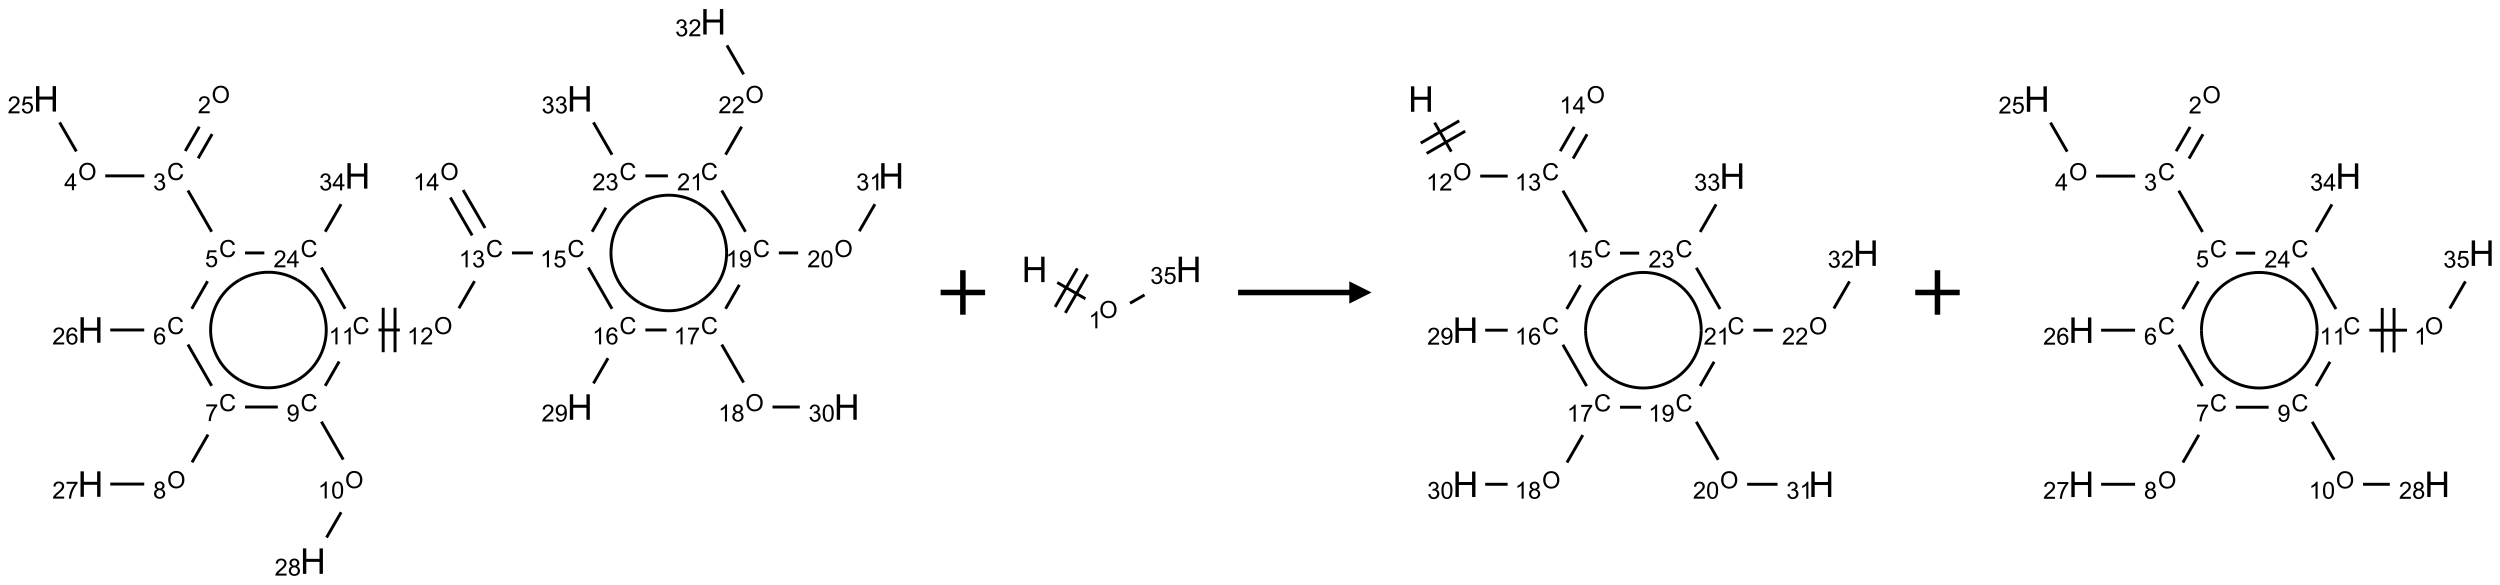 <?xml version="1.0" encoding="UTF-8"?>
<svg xmlns="http://www.w3.org/2000/svg" xmlns:xlink="http://www.w3.org/1999/xlink" width="1124" height="263" viewBox="0 0 1124 263">
<defs>
<g>
<g id="glyph-0-0">
<path d="M 1.332 0 L 1.332 -6.668 L 6.668 -6.668 L 6.668 0 Z M 1.5 -0.168 L 6.5 -0.168 L 6.5 -6.5 L 1.5 -6.5 Z M 1.5 -0.168 "/>
</g>
<g id="glyph-0-1">
<path d="M 0.516 -3.719 C 0.516 -4.984 0.855 -5.977 1.535 -6.695 C 2.215 -7.414 3.094 -7.77 4.172 -7.77 C 4.875 -7.77 5.512 -7.602 6.078 -7.266 C 6.645 -6.93 7.074 -6.461 7.371 -5.855 C 7.668 -5.254 7.816 -4.57 7.816 -3.809 C 7.816 -3.035 7.66 -2.34 7.348 -1.73 C 7.035 -1.117 6.594 -0.656 6.02 -0.34 C 5.449 -0.027 4.828 0.129 4.168 0.129 C 3.449 0.129 2.805 -0.043 2.238 -0.391 C 1.672 -0.738 1.246 -1.211 0.953 -1.812 C 0.66 -2.414 0.516 -3.047 0.516 -3.719 Z M 1.559 -3.703 C 1.559 -2.781 1.805 -2.059 2.301 -1.527 C 2.793 -1 3.414 -0.734 4.16 -0.734 C 4.922 -0.734 5.547 -1 6.039 -1.535 C 6.531 -2.07 6.777 -2.828 6.777 -3.812 C 6.777 -4.434 6.672 -4.977 6.461 -5.441 C 6.25 -5.902 5.945 -6.262 5.539 -6.52 C 5.133 -6.773 4.68 -6.902 4.176 -6.902 C 3.461 -6.902 2.848 -6.656 2.332 -6.164 C 1.816 -5.672 1.559 -4.852 1.559 -3.703 Z M 1.559 -3.703 "/>
</g>
<g id="glyph-0-2">
<path d="M 5.371 -0.902 L 5.371 0 L 0.324 0 C 0.316 -0.227 0.352 -0.441 0.434 -0.652 C 0.562 -0.996 0.766 -1.332 1.051 -1.668 C 1.332 -2 1.742 -2.387 2.277 -2.824 C 3.105 -3.504 3.668 -4.043 3.957 -4.441 C 4.25 -4.84 4.395 -5.215 4.395 -5.566 C 4.395 -5.938 4.262 -6.254 3.996 -6.508 C 3.73 -6.762 3.387 -6.891 2.957 -6.891 C 2.508 -6.891 2.145 -6.754 1.875 -6.484 C 1.605 -6.215 1.469 -5.84 1.465 -5.359 L 0.5 -5.457 C 0.566 -6.176 0.812 -6.727 1.246 -7.102 C 1.676 -7.477 2.254 -7.668 2.98 -7.668 C 3.711 -7.668 4.293 -7.465 4.719 -7.059 C 5.145 -6.652 5.359 -6.148 5.359 -5.547 C 5.359 -5.242 5.297 -4.941 5.172 -4.645 C 5.047 -4.352 4.84 -4.039 4.551 -3.715 C 4.262 -3.387 3.777 -2.938 3.105 -2.371 C 2.543 -1.898 2.18 -1.578 2.02 -1.41 C 1.859 -1.242 1.73 -1.07 1.625 -0.902 Z M 5.371 -0.902 "/>
</g>
<g id="glyph-0-3">
<path d="M 6.27 -2.676 L 7.281 -2.422 C 7.07 -1.594 6.688 -0.961 6.137 -0.523 C 5.586 -0.086 4.914 0.129 4.121 0.129 C 3.297 0.129 2.629 -0.039 2.113 -0.371 C 1.598 -0.707 1.203 -1.191 0.934 -1.828 C 0.664 -2.465 0.531 -3.145 0.531 -3.875 C 0.531 -4.672 0.684 -5.363 0.988 -5.957 C 1.293 -6.547 1.723 -6.996 2.285 -7.305 C 2.844 -7.613 3.461 -7.766 4.137 -7.766 C 4.898 -7.766 5.543 -7.57 6.062 -7.184 C 6.582 -6.793 6.945 -6.246 7.152 -5.543 L 6.156 -5.309 C 5.98 -5.863 5.723 -6.266 5.387 -6.52 C 5.051 -6.773 4.625 -6.902 4.113 -6.902 C 3.527 -6.902 3.039 -6.762 2.645 -6.48 C 2.25 -6.199 1.973 -5.82 1.812 -5.348 C 1.652 -4.871 1.574 -4.383 1.574 -3.879 C 1.574 -3.23 1.668 -2.664 1.855 -2.18 C 2.047 -1.695 2.34 -1.332 2.738 -1.094 C 3.137 -0.855 3.57 -0.734 4.035 -0.734 C 4.602 -0.734 5.082 -0.898 5.473 -1.223 C 5.867 -1.551 6.133 -2.035 6.27 -2.676 Z M 6.27 -2.676 "/>
</g>
<g id="glyph-0-4">
<path d="M 0.449 -2.016 L 1.387 -2.141 C 1.492 -1.609 1.676 -1.227 1.934 -0.992 C 2.191 -0.758 2.508 -0.641 2.879 -0.641 C 3.32 -0.641 3.695 -0.793 3.996 -1.098 C 4.301 -1.402 4.453 -1.781 4.453 -2.234 C 4.453 -2.664 4.312 -3.02 4.031 -3.301 C 3.75 -3.578 3.391 -3.719 2.957 -3.719 C 2.781 -3.719 2.562 -3.684 2.297 -3.613 L 2.402 -4.438 C 2.465 -4.43 2.516 -4.426 2.551 -4.426 C 2.949 -4.426 3.312 -4.531 3.629 -4.738 C 3.949 -4.949 4.109 -5.27 4.109 -5.703 C 4.109 -6.047 3.992 -6.332 3.762 -6.559 C 3.527 -6.785 3.227 -6.895 2.859 -6.895 C 2.496 -6.895 2.191 -6.781 1.949 -6.551 C 1.707 -6.324 1.547 -5.98 1.48 -5.52 L 0.543 -5.688 C 0.656 -6.316 0.918 -6.805 1.324 -7.148 C 1.73 -7.492 2.234 -7.668 2.84 -7.668 C 3.254 -7.668 3.641 -7.578 3.988 -7.398 C 4.34 -7.219 4.609 -6.977 4.793 -6.668 C 4.98 -6.359 5.074 -6.031 5.074 -5.684 C 5.074 -5.352 4.984 -5.051 4.809 -4.781 C 4.629 -4.512 4.367 -4.297 4.02 -4.137 C 4.473 -4.031 4.824 -3.816 5.074 -3.488 C 5.324 -3.16 5.449 -2.75 5.449 -2.254 C 5.449 -1.59 5.203 -1.023 4.719 -0.559 C 4.234 -0.098 3.617 0.137 2.875 0.137 C 2.203 0.137 1.648 -0.062 1.207 -0.465 C 0.762 -0.863 0.512 -1.379 0.449 -2.016 Z M 0.449 -2.016 "/>
</g>
<g id="glyph-0-5">
<path d="M 3.449 0 L 3.449 -1.828 L 0.137 -1.828 L 0.137 -2.688 L 3.621 -7.637 L 4.387 -7.637 L 4.387 -2.688 L 5.418 -2.688 L 5.418 -1.828 L 4.387 -1.828 L 4.387 0 Z M 3.449 -2.688 L 3.449 -6.129 L 1.059 -2.688 Z M 3.449 -2.688 "/>
</g>
<g id="glyph-0-6">
<path d="M 0.441 -2 L 1.426 -2.082 C 1.5 -1.605 1.668 -1.242 1.934 -1.004 C 2.199 -0.762 2.52 -0.641 2.895 -0.641 C 3.348 -0.641 3.73 -0.812 4.043 -1.152 C 4.355 -1.492 4.512 -1.941 4.512 -2.504 C 4.512 -3.039 4.359 -3.461 4.059 -3.77 C 3.758 -4.078 3.367 -4.234 2.879 -4.234 C 2.578 -4.234 2.305 -4.164 2.062 -4.027 C 1.82 -3.891 1.629 -3.715 1.488 -3.496 L 0.609 -3.609 L 1.348 -7.531 L 5.145 -7.531 L 5.145 -6.637 L 2.098 -6.637 L 1.688 -4.582 C 2.145 -4.902 2.625 -5.062 3.129 -5.062 C 3.797 -5.062 4.359 -4.832 4.816 -4.371 C 5.277 -3.91 5.504 -3.312 5.504 -2.59 C 5.504 -1.898 5.305 -1.301 4.902 -0.797 C 4.41 -0.18 3.742 0.129 2.895 0.129 C 2.199 0.129 1.633 -0.062 1.195 -0.453 C 0.758 -0.844 0.504 -1.359 0.441 -2 Z M 0.441 -2 "/>
</g>
<g id="glyph-0-7">
<path d="M 5.309 -5.766 L 4.375 -5.691 C 4.293 -6.059 4.172 -6.328 4.02 -6.496 C 3.766 -6.762 3.453 -6.895 3.082 -6.895 C 2.785 -6.895 2.523 -6.812 2.297 -6.645 C 2 -6.43 1.77 -6.117 1.598 -5.703 C 1.43 -5.289 1.34 -4.703 1.332 -3.938 C 1.559 -4.281 1.836 -4.535 2.16 -4.703 C 2.488 -4.871 2.828 -4.953 3.188 -4.953 C 3.812 -4.953 4.344 -4.723 4.785 -4.262 C 5.223 -3.801 5.441 -3.207 5.441 -2.48 C 5.441 -2 5.34 -1.555 5.133 -1.145 C 4.926 -0.73 4.641 -0.418 4.281 -0.199 C 3.922 0.02 3.512 0.129 3.051 0.129 C 2.27 0.129 1.633 -0.156 1.141 -0.73 C 0.648 -1.305 0.402 -2.254 0.402 -3.574 C 0.402 -5.051 0.672 -6.121 1.219 -6.793 C 1.695 -7.375 2.336 -7.668 3.141 -7.668 C 3.742 -7.668 4.234 -7.5 4.617 -7.16 C 5 -6.824 5.23 -6.359 5.309 -5.766 Z M 1.48 -2.473 C 1.48 -2.152 1.547 -1.844 1.684 -1.547 C 1.82 -1.25 2.016 -1.027 2.262 -0.871 C 2.508 -0.719 2.766 -0.641 3.035 -0.641 C 3.434 -0.641 3.773 -0.801 4.059 -1.121 C 4.344 -1.441 4.484 -1.875 4.484 -2.422 C 4.484 -2.949 4.344 -3.367 4.062 -3.668 C 3.781 -3.973 3.426 -4.125 3 -4.125 C 2.578 -4.125 2.219 -3.973 1.922 -3.668 C 1.625 -3.363 1.48 -2.969 1.48 -2.473 Z M 1.48 -2.473 "/>
</g>
<g id="glyph-0-8">
<path d="M 0.504 -6.637 L 0.504 -7.535 L 5.449 -7.535 L 5.449 -6.809 C 4.961 -6.289 4.48 -5.602 4.004 -4.746 C 3.527 -3.887 3.156 -3.004 2.895 -2.098 C 2.707 -1.461 2.59 -0.762 2.535 0 L 1.574 0 C 1.582 -0.602 1.703 -1.328 1.926 -2.176 C 2.152 -3.027 2.477 -3.848 2.898 -4.637 C 3.32 -5.426 3.77 -6.094 4.246 -6.637 Z M 0.504 -6.637 "/>
</g>
<g id="glyph-0-9">
<path d="M 1.887 -4.141 C 1.496 -4.281 1.207 -4.484 1.02 -4.75 C 0.832 -5.016 0.738 -5.328 0.738 -5.699 C 0.738 -6.254 0.938 -6.719 1.34 -7.098 C 1.738 -7.477 2.27 -7.668 2.934 -7.668 C 3.598 -7.668 4.137 -7.473 4.543 -7.086 C 4.949 -6.699 5.152 -6.227 5.152 -5.672 C 5.152 -5.316 5.059 -5.008 4.871 -4.746 C 4.688 -4.484 4.406 -4.281 4.027 -4.141 C 4.496 -3.988 4.852 -3.742 5.098 -3.402 C 5.34 -3.062 5.465 -2.656 5.465 -2.184 C 5.465 -1.531 5.234 -0.98 4.77 -0.535 C 4.309 -0.09 3.703 0.129 2.949 0.129 C 2.195 0.129 1.586 -0.094 1.125 -0.539 C 0.664 -0.984 0.434 -1.543 0.434 -2.207 C 0.434 -2.703 0.559 -3.121 0.809 -3.457 C 1.062 -3.793 1.422 -4.02 1.887 -4.141 Z M 1.699 -5.73 C 1.699 -5.367 1.812 -5.074 2.047 -4.844 C 2.281 -4.613 2.582 -4.5 2.953 -4.5 C 3.312 -4.5 3.609 -4.613 3.84 -4.84 C 4.07 -5.066 4.188 -5.348 4.188 -5.676 C 4.188 -6.02 4.07 -6.309 3.832 -6.543 C 3.594 -6.777 3.297 -6.895 2.941 -6.895 C 2.586 -6.895 2.289 -6.781 2.051 -6.551 C 1.816 -6.324 1.699 -6.047 1.699 -5.73 Z M 1.395 -2.203 C 1.395 -1.938 1.461 -1.676 1.586 -1.426 C 1.711 -1.176 1.902 -0.984 2.152 -0.848 C 2.402 -0.711 2.672 -0.641 2.957 -0.641 C 3.406 -0.641 3.777 -0.785 4.066 -1.074 C 4.359 -1.363 4.504 -1.727 4.504 -2.172 C 4.504 -2.625 4.355 -2.996 4.055 -3.293 C 3.754 -3.586 3.379 -3.734 2.926 -3.734 C 2.484 -3.734 2.121 -3.59 1.832 -3.297 C 1.543 -3.004 1.395 -2.641 1.395 -2.203 Z M 1.395 -2.203 "/>
</g>
<g id="glyph-0-10">
<path d="M 0.582 -1.766 L 1.484 -1.848 C 1.562 -1.426 1.707 -1.117 1.922 -0.926 C 2.137 -0.734 2.414 -0.641 2.75 -0.641 C 3.039 -0.641 3.289 -0.707 3.508 -0.84 C 3.727 -0.973 3.902 -1.148 4.043 -1.367 C 4.18 -1.586 4.297 -1.887 4.391 -2.262 C 4.484 -2.637 4.531 -3.016 4.531 -3.406 C 4.531 -3.449 4.531 -3.512 4.527 -3.594 C 4.34 -3.297 4.082 -3.055 3.758 -2.867 C 3.434 -2.68 3.082 -2.59 2.703 -2.59 C 2.07 -2.59 1.535 -2.816 1.098 -3.277 C 0.66 -3.734 0.441 -4.34 0.441 -5.09 C 0.441 -5.863 0.672 -6.484 1.129 -6.957 C 1.586 -7.43 2.156 -7.668 2.844 -7.668 C 3.34 -7.668 3.793 -7.531 4.207 -7.266 C 4.617 -7 4.93 -6.617 5.145 -6.121 C 5.355 -5.629 5.465 -4.91 5.465 -3.973 C 5.465 -2.996 5.359 -2.223 5.145 -1.645 C 4.934 -1.066 4.617 -0.625 4.199 -0.324 C 3.781 -0.02 3.293 0.129 2.73 0.129 C 2.133 0.129 1.645 -0.035 1.266 -0.367 C 0.887 -0.699 0.66 -1.164 0.582 -1.766 Z M 4.422 -5.137 C 4.422 -5.676 4.277 -6.102 3.992 -6.418 C 3.707 -6.734 3.359 -6.891 2.957 -6.891 C 2.543 -6.891 2.18 -6.719 1.871 -6.379 C 1.562 -6.039 1.406 -5.598 1.406 -5.059 C 1.406 -4.57 1.555 -4.176 1.848 -3.871 C 2.141 -3.566 2.5 -3.418 2.934 -3.418 C 3.367 -3.418 3.723 -3.57 4.004 -3.871 C 4.281 -4.176 4.422 -4.598 4.422 -5.137 Z M 4.422 -5.137 "/>
</g>
<g id="glyph-0-11">
<path d="M 3.973 0 L 3.035 0 L 3.035 -5.973 C 2.809 -5.758 2.516 -5.543 2.148 -5.328 C 1.781 -5.113 1.453 -4.953 1.16 -4.844 L 1.16 -5.75 C 1.684 -5.996 2.145 -6.297 2.535 -6.645 C 2.93 -6.996 3.207 -7.336 3.371 -7.668 L 3.973 -7.668 Z M 3.973 0 "/>
</g>
<g id="glyph-0-12">
<path d="M 0.441 -3.766 C 0.441 -4.668 0.535 -5.395 0.723 -5.945 C 0.906 -6.496 1.184 -6.922 1.551 -7.219 C 1.918 -7.516 2.375 -7.668 2.934 -7.668 C 3.344 -7.668 3.703 -7.586 4.012 -7.418 C 4.32 -7.254 4.574 -7.016 4.777 -6.707 C 4.977 -6.395 5.137 -6.016 5.25 -5.57 C 5.363 -5.125 5.422 -4.523 5.422 -3.766 C 5.422 -2.871 5.328 -2.148 5.145 -1.598 C 4.961 -1.047 4.688 -0.621 4.32 -0.32 C 3.953 -0.02 3.492 0.129 2.934 0.129 C 2.195 0.129 1.617 -0.133 1.199 -0.66 C 0.695 -1.297 0.441 -2.332 0.441 -3.766 Z M 1.406 -3.766 C 1.406 -2.512 1.555 -1.68 1.848 -1.262 C 2.141 -0.848 2.5 -0.641 2.934 -0.641 C 3.363 -0.641 3.727 -0.848 4.02 -1.266 C 4.312 -1.684 4.457 -2.516 4.457 -3.766 C 4.457 -5.023 4.312 -5.859 4.02 -6.27 C 3.727 -6.684 3.359 -6.891 2.922 -6.891 C 2.492 -6.891 2.148 -6.707 1.891 -6.344 C 1.566 -5.879 1.406 -5.02 1.406 -3.766 Z M 1.406 -3.766 "/>
</g>
<g id="glyph-1-0">
<path d="M 2 0 L 2 -10 L 10 -10 L 10 0 Z M 2.25 -0.25 L 9.75 -0.25 L 9.75 -9.75 L 2.25 -9.75 Z M 2.25 -0.25 "/>
</g>
<g id="glyph-1-1">
<path d="M 1.281 0 L 1.281 -11.453 L 2.797 -11.453 L 2.797 -6.75 L 8.75 -6.75 L 8.75 -11.453 L 10.266 -11.453 L 10.266 0 L 8.75 0 L 8.75 -5.398 L 2.797 -5.398 L 2.797 0 Z M 1.281 0 "/>
</g>
</g>
</defs>
<path fill="none" stroke-width="0.033" stroke-linecap="butt" stroke-linejoin="miter" stroke="rgb(0%, 0%, 0%)" stroke-opacity="1" stroke-miterlimit="10" d="M 1.723 1.179 L 1.565 1.452 " transform="matrix(40, 0, 0, 40, 20.688, 9.795)"/>
<path fill="none" stroke-width="0.033" stroke-linecap="butt" stroke-linejoin="miter" stroke="rgb(0%, 0%, 0%)" stroke-opacity="1" stroke-miterlimit="10" d="M 1.867 1.262 L 1.71 1.535 " transform="matrix(40, 0, 0, 40, 20.688, 9.795)"/>
<path fill="none" stroke-width="0.033" stroke-linecap="butt" stroke-linejoin="miter" stroke="rgb(0%, 0%, 0%)" stroke-opacity="1" stroke-miterlimit="10" d="M 1.105 1.732 L 0.666 1.732 " transform="matrix(40, 0, 0, 40, 20.688, 9.795)"/>
<path fill="none" stroke-width="0.033" stroke-linecap="butt" stroke-linejoin="miter" stroke="rgb(0%, 0%, 0%)" stroke-opacity="1" stroke-miterlimit="10" d="M 0.341 1.457 L 0.153 1.131 " transform="matrix(40, 0, 0, 40, 20.688, 9.795)"/>
<path fill="none" stroke-width="0.033" stroke-linecap="butt" stroke-linejoin="miter" stroke="rgb(0%, 0%, 0%)" stroke-opacity="1" stroke-miterlimit="10" d="M 1.595 1.896 L 1.862 2.36 " transform="matrix(40, 0, 0, 40, 20.688, 9.795)"/>
<path fill="none" stroke-width="0.033" stroke-linecap="butt" stroke-linejoin="miter" stroke="rgb(0%, 0%, 0%)" stroke-opacity="1" stroke-miterlimit="10" d="M 1.816 2.916 L 1.638 3.226 " transform="matrix(40, 0, 0, 40, 20.688, 9.795)"/>
<path fill="none" stroke-width="0.033" stroke-linecap="butt" stroke-linejoin="miter" stroke="rgb(0%, 0%, 0%)" stroke-opacity="1" stroke-miterlimit="10" d="M 1.104 3.464 L 0.722 3.464 " transform="matrix(40, 0, 0, 40, 20.688, 9.795)"/>
<path fill="none" stroke-width="0.033" stroke-linecap="butt" stroke-linejoin="miter" stroke="rgb(0%, 0%, 0%)" stroke-opacity="1" stroke-miterlimit="10" d="M 1.595 3.628 L 1.862 4.092 " transform="matrix(40, 0, 0, 40, 20.688, 9.795)"/>
<path fill="none" stroke-width="0.033" stroke-linecap="butt" stroke-linejoin="miter" stroke="rgb(0%, 0%, 0%)" stroke-opacity="1" stroke-miterlimit="10" d="M 1.821 4.64 L 1.641 4.952 " transform="matrix(40, 0, 0, 40, 20.688, 9.795)"/>
<path fill="none" stroke-width="0.033" stroke-linecap="butt" stroke-linejoin="miter" stroke="rgb(0%, 0%, 0%)" stroke-opacity="1" stroke-miterlimit="10" d="M 1.104 5.196 L 0.722 5.196 " transform="matrix(40, 0, 0, 40, 20.688, 9.795)"/>
<path fill="none" stroke-width="0.033" stroke-linecap="butt" stroke-linejoin="miter" stroke="rgb(0%, 0%, 0%)" stroke-opacity="1" stroke-miterlimit="10" d="M 2.237 4.33 L 2.605 4.33 " transform="matrix(40, 0, 0, 40, 20.688, 9.795)"/>
<path fill="none" stroke-width="0.033" stroke-linecap="butt" stroke-linejoin="miter" stroke="rgb(0%, 0%, 0%)" stroke-opacity="1" stroke-miterlimit="10" d="M 3.095 4.494 L 3.341 4.921 " transform="matrix(40, 0, 0, 40, 20.688, 9.795)"/>
<path fill="none" stroke-width="0.033" stroke-linecap="butt" stroke-linejoin="miter" stroke="rgb(0%, 0%, 0%)" stroke-opacity="1" stroke-miterlimit="10" d="M 3.317 5.513 L 3.153 5.797 " transform="matrix(40, 0, 0, 40, 20.688, 9.795)"/>
<path fill="none" stroke-width="0.033" stroke-linecap="butt" stroke-linejoin="miter" stroke="rgb(0%, 0%, 0%)" stroke-opacity="1" stroke-miterlimit="10" d="M 3.138 4.092 L 3.295 3.819 " transform="matrix(40, 0, 0, 40, 20.688, 9.795)"/>
<path fill="none" stroke-width="0.033" stroke-linecap="butt" stroke-linejoin="miter" stroke="rgb(0%, 0%, 0%)" stroke-opacity="1" stroke-miterlimit="10" d="M 3.737 3.464 L 3.977 3.464 " transform="matrix(40, 0, 0, 40, 20.688, 9.795)"/>
<path fill="none" stroke-width="0.033" stroke-linecap="butt" stroke-linejoin="miter" stroke="rgb(0%, 0%, 0%)" stroke-opacity="1" stroke-miterlimit="10" d="M 3.923 3.714 L 3.923 3.214 " transform="matrix(40, 0, 0, 40, 20.688, 9.795)"/>
<path fill="none" stroke-width="0.033" stroke-linecap="butt" stroke-linejoin="miter" stroke="rgb(0%, 0%, 0%)" stroke-opacity="1" stroke-miterlimit="10" d="M 3.79 3.714 L 3.79 3.214 " transform="matrix(40, 0, 0, 40, 20.688, 9.795)"/>
<path fill="none" stroke-width="0.033" stroke-linecap="butt" stroke-linejoin="miter" stroke="rgb(0%, 0%, 0%)" stroke-opacity="1" stroke-miterlimit="10" d="M 4.641 3.22 L 4.817 2.915 " transform="matrix(40, 0, 0, 40, 20.688, 9.795)"/>
<path fill="none" stroke-width="0.033" stroke-linecap="butt" stroke-linejoin="miter" stroke="rgb(0%, 0%, 0%)" stroke-opacity="1" stroke-miterlimit="10" d="M 4.935 2.318 L 4.688 1.891 " transform="matrix(40, 0, 0, 40, 20.688, 9.795)"/>
<path fill="none" stroke-width="0.033" stroke-linecap="butt" stroke-linejoin="miter" stroke="rgb(0%, 0%, 0%)" stroke-opacity="1" stroke-miterlimit="10" d="M 4.79 2.401 L 4.544 1.975 " transform="matrix(40, 0, 0, 40, 20.688, 9.795)"/>
<path fill="none" stroke-width="0.033" stroke-linecap="butt" stroke-linejoin="miter" stroke="rgb(0%, 0%, 0%)" stroke-opacity="1" stroke-miterlimit="10" d="M 5.237 2.598 L 5.473 2.598 " transform="matrix(40, 0, 0, 40, 20.688, 9.795)"/>
<path fill="none" stroke-width="0.033" stroke-linecap="butt" stroke-linejoin="miter" stroke="rgb(0%, 0%, 0%)" stroke-opacity="1" stroke-miterlimit="10" d="M 6.095 2.762 L 6.362 3.226 " transform="matrix(40, 0, 0, 40, 20.688, 9.795)"/>
<path fill="none" stroke-width="0.033" stroke-linecap="butt" stroke-linejoin="miter" stroke="rgb(0%, 0%, 0%)" stroke-opacity="1" stroke-miterlimit="10" d="M 6.317 3.781 L 6.153 4.065 " transform="matrix(40, 0, 0, 40, 20.688, 9.795)"/>
<path fill="none" stroke-width="0.033" stroke-linecap="butt" stroke-linejoin="miter" stroke="rgb(0%, 0%, 0%)" stroke-opacity="1" stroke-miterlimit="10" d="M 6.737 3.464 L 6.975 3.464 " transform="matrix(40, 0, 0, 40, 20.688, 9.795)"/>
<path fill="none" stroke-width="0.033" stroke-linecap="butt" stroke-linejoin="miter" stroke="rgb(0%, 0%, 0%)" stroke-opacity="1" stroke-miterlimit="10" d="M 7.595 3.628 L 7.841 4.055 " transform="matrix(40, 0, 0, 40, 20.688, 9.795)"/>
<path fill="none" stroke-width="0.033" stroke-linecap="butt" stroke-linejoin="miter" stroke="rgb(0%, 0%, 0%)" stroke-opacity="1" stroke-miterlimit="10" d="M 8.166 4.33 L 8.472 4.33 " transform="matrix(40, 0, 0, 40, 20.688, 9.795)"/>
<path fill="none" stroke-width="0.033" stroke-linecap="butt" stroke-linejoin="miter" stroke="rgb(0%, 0%, 0%)" stroke-opacity="1" stroke-miterlimit="10" d="M 7.638 3.226 L 7.793 2.956 " transform="matrix(40, 0, 0, 40, 20.688, 9.795)"/>
<path fill="none" stroke-width="0.033" stroke-linecap="butt" stroke-linejoin="miter" stroke="rgb(0%, 0%, 0%)" stroke-opacity="1" stroke-miterlimit="10" d="M 8.237 2.598 L 8.454 2.598 " transform="matrix(40, 0, 0, 40, 20.688, 9.795)"/>
<path fill="none" stroke-width="0.033" stroke-linecap="butt" stroke-linejoin="miter" stroke="rgb(0%, 0%, 0%)" stroke-opacity="1" stroke-miterlimit="10" d="M 9.141 2.354 L 9.317 2.05 " transform="matrix(40, 0, 0, 40, 20.688, 9.795)"/>
<path fill="none" stroke-width="0.033" stroke-linecap="butt" stroke-linejoin="miter" stroke="rgb(0%, 0%, 0%)" stroke-opacity="1" stroke-miterlimit="10" d="M 7.862 2.36 L 7.595 1.896 " transform="matrix(40, 0, 0, 40, 20.688, 9.795)"/>
<path fill="none" stroke-width="0.033" stroke-linecap="butt" stroke-linejoin="miter" stroke="rgb(0%, 0%, 0%)" stroke-opacity="1" stroke-miterlimit="10" d="M 7.638 1.494 L 7.819 1.179 " transform="matrix(40, 0, 0, 40, 20.688, 9.795)"/>
<path fill="none" stroke-width="0.033" stroke-linecap="butt" stroke-linejoin="miter" stroke="rgb(0%, 0%, 0%)" stroke-opacity="1" stroke-miterlimit="10" d="M 7.841 0.591 L 7.653 0.265 " transform="matrix(40, 0, 0, 40, 20.688, 9.795)"/>
<path fill="none" stroke-width="0.033" stroke-linecap="butt" stroke-linejoin="miter" stroke="rgb(0%, 0%, 0%)" stroke-opacity="1" stroke-miterlimit="10" d="M 6.99 1.732 L 6.737 1.732 " transform="matrix(40, 0, 0, 40, 20.688, 9.795)"/>
<path fill="none" stroke-width="0.033" stroke-linecap="butt" stroke-linejoin="miter" stroke="rgb(0%, 0%, 0%)" stroke-opacity="1" stroke-miterlimit="10" d="M 6.293 2.09 L 6.138 2.36 " transform="matrix(40, 0, 0, 40, 20.688, 9.795)"/>
<path fill="none" stroke-width="0.033" stroke-linecap="butt" stroke-linejoin="miter" stroke="rgb(0%, 0%, 0%)" stroke-opacity="1" stroke-miterlimit="10" d="M 6.362 1.494 L 6.153 1.131 " transform="matrix(40, 0, 0, 40, 20.688, 9.795)"/>
<path fill="none" stroke-width="0.033" stroke-linecap="butt" stroke-linejoin="miter" stroke="rgb(0%, 0%, 0%)" stroke-opacity="1" stroke-miterlimit="10" d="M 3.362 3.226 L 3.095 2.762 " transform="matrix(40, 0, 0, 40, 20.688, 9.795)"/>
<path fill="none" stroke-width="0.033" stroke-linecap="butt" stroke-linejoin="miter" stroke="rgb(0%, 0%, 0%)" stroke-opacity="1" stroke-miterlimit="10" d="M 2.454 2.598 L 2.237 2.598 " transform="matrix(40, 0, 0, 40, 20.688, 9.795)"/>
<path fill="none" stroke-width="0.033" stroke-linecap="butt" stroke-linejoin="miter" stroke="rgb(0%, 0%, 0%)" stroke-opacity="1" stroke-miterlimit="10" d="M 3.138 2.36 L 3.317 2.05 " transform="matrix(40, 0, 0, 40, 20.688, 9.795)"/>
<path fill="none" stroke-width="0.033" stroke-linecap="butt" stroke-linejoin="miter" stroke="rgb(0%, 0%, 0%)" stroke-opacity="1" stroke-miterlimit="10" d="M 1.85 3.464 C 1.85 3.232 1.974 3.018 2.175 2.902 " transform="matrix(40, 0, 0, 40, 20.688, 9.795)"/>
<path fill="none" stroke-width="0.033" stroke-linecap="butt" stroke-linejoin="miter" stroke="rgb(0%, 0%, 0%)" stroke-opacity="1" stroke-miterlimit="10" d="M 2.175 4.027 C 1.974 3.911 1.85 3.696 1.85 3.464 " transform="matrix(40, 0, 0, 40, 20.688, 9.795)"/>
<path fill="none" stroke-width="0.033" stroke-linecap="butt" stroke-linejoin="miter" stroke="rgb(0%, 0%, 0%)" stroke-opacity="1" stroke-miterlimit="10" d="M 2.825 4.027 C 2.624 4.143 2.376 4.143 2.175 4.027 " transform="matrix(40, 0, 0, 40, 20.688, 9.795)"/>
<path fill="none" stroke-width="0.033" stroke-linecap="butt" stroke-linejoin="miter" stroke="rgb(0%, 0%, 0%)" stroke-opacity="1" stroke-miterlimit="10" d="M 3.15 3.464 C 3.15 3.696 3.026 3.911 2.825 4.027 " transform="matrix(40, 0, 0, 40, 20.688, 9.795)"/>
<path fill="none" stroke-width="0.033" stroke-linecap="butt" stroke-linejoin="miter" stroke="rgb(0%, 0%, 0%)" stroke-opacity="1" stroke-miterlimit="10" d="M 2.825 2.902 C 3.026 3.018 3.15 3.232 3.15 3.464 " transform="matrix(40, 0, 0, 40, 20.688, 9.795)"/>
<path fill="none" stroke-width="0.033" stroke-linecap="butt" stroke-linejoin="miter" stroke="rgb(0%, 0%, 0%)" stroke-opacity="1" stroke-miterlimit="10" d="M 2.175 2.902 C 2.376 2.786 2.624 2.786 2.825 2.902 " transform="matrix(40, 0, 0, 40, 20.688, 9.795)"/>
<path fill="none" stroke-width="0.033" stroke-linecap="butt" stroke-linejoin="miter" stroke="rgb(0%, 0%, 0%)" stroke-opacity="1" stroke-miterlimit="10" d="M 6.675 3.161 C 6.474 3.045 6.35 2.83 6.35 2.598 " transform="matrix(40, 0, 0, 40, 20.688, 9.795)"/>
<path fill="none" stroke-width="0.033" stroke-linecap="butt" stroke-linejoin="miter" stroke="rgb(0%, 0%, 0%)" stroke-opacity="1" stroke-miterlimit="10" d="M 7.325 3.161 C 7.124 3.277 6.876 3.277 6.675 3.161 " transform="matrix(40, 0, 0, 40, 20.688, 9.795)"/>
<path fill="none" stroke-width="0.033" stroke-linecap="butt" stroke-linejoin="miter" stroke="rgb(0%, 0%, 0%)" stroke-opacity="1" stroke-miterlimit="10" d="M 7.65 2.598 C 7.65 2.83 7.526 3.045 7.325 3.161 " transform="matrix(40, 0, 0, 40, 20.688, 9.795)"/>
<path fill="none" stroke-width="0.033" stroke-linecap="butt" stroke-linejoin="miter" stroke="rgb(0%, 0%, 0%)" stroke-opacity="1" stroke-miterlimit="10" d="M 7.325 2.036 C 7.526 2.152 7.65 2.366 7.65 2.598 " transform="matrix(40, 0, 0, 40, 20.688, 9.795)"/>
<path fill="none" stroke-width="0.033" stroke-linecap="butt" stroke-linejoin="miter" stroke="rgb(0%, 0%, 0%)" stroke-opacity="1" stroke-miterlimit="10" d="M 6.675 2.036 C 6.876 1.92 7.124 1.92 7.325 2.036 " transform="matrix(40, 0, 0, 40, 20.688, 9.795)"/>
<path fill="none" stroke-width="0.033" stroke-linecap="butt" stroke-linejoin="miter" stroke="rgb(0%, 0%, 0%)" stroke-opacity="1" stroke-miterlimit="10" d="M 6.35 2.598 C 6.35 2.366 6.474 2.152 6.675 2.036 " transform="matrix(40, 0, 0, 40, 20.688, 9.795)"/>
<g fill="rgb(0%, 0%, 0%)" fill-opacity="1">
<use xlink:href="#glyph-0-1" x="95.109" y="46.285"/>
</g>
<g fill="rgb(0%, 0%, 0%)" fill-opacity="1">
<use xlink:href="#glyph-0-2" x="88.922" y="50.918"/>
</g>
<g fill="rgb(0%, 0%, 0%)" fill-opacity="1">
<use xlink:href="#glyph-0-3" x="75.094" y="80.922"/>
</g>
<g fill="rgb(0%, 0%, 0%)" fill-opacity="1">
<use xlink:href="#glyph-0-4" x="68.844" y="85.559"/>
</g>
<g fill="rgb(0%, 0%, 0%)" fill-opacity="1">
<use xlink:href="#glyph-0-1" x="35.109" y="80.926"/>
</g>
<g fill="rgb(0%, 0%, 0%)" fill-opacity="1">
<use xlink:href="#glyph-0-5" x="28.875" y="85.527"/>
</g>
<g fill="rgb(0%, 0%, 0%)" fill-opacity="1">
<use xlink:href="#glyph-1-1" x="14.914" y="50.164"/>
</g>
<g fill="rgb(0%, 0%, 0%)" fill-opacity="1">
<use xlink:href="#glyph-0-2" x="3.426" y="50.957"/>
<use xlink:href="#glyph-0-6" x="9.358" y="50.957"/>
</g>
<g fill="rgb(0%, 0%, 0%)" fill-opacity="1">
<use xlink:href="#glyph-0-3" x="98.469" y="115.562"/>
</g>
<g fill="rgb(0%, 0%, 0%)" fill-opacity="1">
<use xlink:href="#glyph-0-6" x="92.16" y="120.066"/>
</g>
<g fill="rgb(0%, 0%, 0%)" fill-opacity="1">
<use xlink:href="#glyph-0-3" x="75.094" y="150.203"/>
</g>
<g fill="rgb(0%, 0%, 0%)" fill-opacity="1">
<use xlink:href="#glyph-0-7" x="68.848" y="154.84"/>
</g>
<g fill="rgb(0%, 0%, 0%)" fill-opacity="1">
<use xlink:href="#glyph-1-1" x="34.914" y="154.086"/>
</g>
<g fill="rgb(0%, 0%, 0%)" fill-opacity="1">
<use xlink:href="#glyph-0-2" x="23.488" y="154.879"/>
<use xlink:href="#glyph-0-7" x="29.421" y="154.879"/>
</g>
<g fill="rgb(0%, 0%, 0%)" fill-opacity="1">
<use xlink:href="#glyph-0-3" x="98.469" y="184.844"/>
</g>
<g fill="rgb(0%, 0%, 0%)" fill-opacity="1">
<use xlink:href="#glyph-0-8" x="92.219" y="189.352"/>
</g>
<g fill="rgb(0%, 0%, 0%)" fill-opacity="1">
<use xlink:href="#glyph-0-1" x="75.109" y="219.488"/>
</g>
<g fill="rgb(0%, 0%, 0%)" fill-opacity="1">
<use xlink:href="#glyph-0-9" x="68.828" y="224.121"/>
</g>
<g fill="rgb(0%, 0%, 0%)" fill-opacity="1">
<use xlink:href="#glyph-1-1" x="34.914" y="223.367"/>
</g>
<g fill="rgb(0%, 0%, 0%)" fill-opacity="1">
<use xlink:href="#glyph-0-2" x="23.484" y="224.16"/>
<use xlink:href="#glyph-0-8" x="29.417" y="224.16"/>
</g>
<g fill="rgb(0%, 0%, 0%)" fill-opacity="1">
<use xlink:href="#glyph-0-3" x="135.094" y="184.844"/>
</g>
<g fill="rgb(0%, 0%, 0%)" fill-opacity="1">
<use xlink:href="#glyph-0-10" x="128.828" y="189.48"/>
</g>
<g fill="rgb(0%, 0%, 0%)" fill-opacity="1">
<use xlink:href="#glyph-0-1" x="155.109" y="219.488"/>
</g>
<g fill="rgb(0%, 0%, 0%)" fill-opacity="1">
<use xlink:href="#glyph-0-11" x="142.938" y="224.121"/>
<use xlink:href="#glyph-0-12" x="148.87" y="224.121"/>
</g>
<g fill="rgb(0%, 0%, 0%)" fill-opacity="1">
<use xlink:href="#glyph-1-1" x="134.914" y="258.008"/>
</g>
<g fill="rgb(0%, 0%, 0%)" fill-opacity="1">
<use xlink:href="#glyph-0-2" x="123.469" y="258.801"/>
<use xlink:href="#glyph-0-9" x="129.401" y="258.801"/>
</g>
<g fill="rgb(0%, 0%, 0%)" fill-opacity="1">
<use xlink:href="#glyph-0-3" x="158.469" y="150.203"/>
</g>
<g fill="rgb(0%, 0%, 0%)" fill-opacity="1">
<use xlink:href="#glyph-0-11" x="147.758" y="154.84"/>
<use xlink:href="#glyph-0-11" x="153.69" y="154.84"/>
</g>
<g fill="rgb(0%, 0%, 0%)" fill-opacity="1">
<use xlink:href="#glyph-0-1" x="195.109" y="150.207"/>
</g>
<g fill="rgb(0%, 0%, 0%)" fill-opacity="1">
<use xlink:href="#glyph-0-11" x="182.988" y="154.84"/>
<use xlink:href="#glyph-0-2" x="188.921" y="154.84"/>
</g>
<g fill="rgb(0%, 0%, 0%)" fill-opacity="1">
<use xlink:href="#glyph-0-3" x="218.469" y="115.562"/>
</g>
<g fill="rgb(0%, 0%, 0%)" fill-opacity="1">
<use xlink:href="#glyph-0-11" x="206.285" y="120.199"/>
<use xlink:href="#glyph-0-4" x="212.217" y="120.199"/>
</g>
<g fill="rgb(0%, 0%, 0%)" fill-opacity="1">
<use xlink:href="#glyph-0-1" x="197.934" y="80.926"/>
</g>
<g fill="rgb(0%, 0%, 0%)" fill-opacity="1">
<use xlink:href="#glyph-0-11" x="185.766" y="85.559"/>
<use xlink:href="#glyph-0-5" x="191.698" y="85.559"/>
</g>
<g fill="rgb(0%, 0%, 0%)" fill-opacity="1">
<use xlink:href="#glyph-0-3" x="255.094" y="115.562"/>
</g>
<g fill="rgb(0%, 0%, 0%)" fill-opacity="1">
<use xlink:href="#glyph-0-11" x="242.852" y="120.199"/>
<use xlink:href="#glyph-0-6" x="248.784" y="120.199"/>
</g>
<g fill="rgb(0%, 0%, 0%)" fill-opacity="1">
<use xlink:href="#glyph-0-3" x="278.469" y="150.203"/>
</g>
<g fill="rgb(0%, 0%, 0%)" fill-opacity="1">
<use xlink:href="#glyph-0-11" x="266.289" y="154.84"/>
<use xlink:href="#glyph-0-7" x="272.221" y="154.84"/>
</g>
<g fill="rgb(0%, 0%, 0%)" fill-opacity="1">
<use xlink:href="#glyph-1-1" x="254.914" y="188.727"/>
</g>
<g fill="rgb(0%, 0%, 0%)" fill-opacity="1">
<use xlink:href="#glyph-0-2" x="243.469" y="189.52"/>
<use xlink:href="#glyph-0-10" x="249.401" y="189.52"/>
</g>
<g fill="rgb(0%, 0%, 0%)" fill-opacity="1">
<use xlink:href="#glyph-0-3" x="315.094" y="150.203"/>
</g>
<g fill="rgb(0%, 0%, 0%)" fill-opacity="1">
<use xlink:href="#glyph-0-11" x="302.91" y="154.84"/>
<use xlink:href="#glyph-0-8" x="308.842" y="154.84"/>
</g>
<g fill="rgb(0%, 0%, 0%)" fill-opacity="1">
<use xlink:href="#glyph-0-1" x="335.109" y="184.848"/>
</g>
<g fill="rgb(0%, 0%, 0%)" fill-opacity="1">
<use xlink:href="#glyph-0-11" x="322.895" y="189.48"/>
<use xlink:href="#glyph-0-9" x="328.827" y="189.48"/>
</g>
<g fill="rgb(0%, 0%, 0%)" fill-opacity="1">
<use xlink:href="#glyph-1-1" x="374.914" y="188.727"/>
</g>
<g fill="rgb(0%, 0%, 0%)" fill-opacity="1">
<use xlink:href="#glyph-0-4" x="363.508" y="189.52"/>
<use xlink:href="#glyph-0-12" x="369.44" y="189.52"/>
</g>
<g fill="rgb(0%, 0%, 0%)" fill-opacity="1">
<use xlink:href="#glyph-0-3" x="338.469" y="115.562"/>
</g>
<g fill="rgb(0%, 0%, 0%)" fill-opacity="1">
<use xlink:href="#glyph-0-11" x="326.27" y="120.199"/>
<use xlink:href="#glyph-0-10" x="332.202" y="120.199"/>
</g>
<g fill="rgb(0%, 0%, 0%)" fill-opacity="1">
<use xlink:href="#glyph-0-1" x="375.109" y="115.566"/>
</g>
<g fill="rgb(0%, 0%, 0%)" fill-opacity="1">
<use xlink:href="#glyph-0-2" x="362.938" y="120.199"/>
<use xlink:href="#glyph-0-12" x="368.87" y="120.199"/>
</g>
<g fill="rgb(0%, 0%, 0%)" fill-opacity="1">
<use xlink:href="#glyph-1-1" x="394.914" y="84.805"/>
</g>
<g fill="rgb(0%, 0%, 0%)" fill-opacity="1">
<use xlink:href="#glyph-0-4" x="384.957" y="85.598"/>
<use xlink:href="#glyph-0-11" x="390.889" y="85.598"/>
</g>
<g fill="rgb(0%, 0%, 0%)" fill-opacity="1">
<use xlink:href="#glyph-0-3" x="315.094" y="80.922"/>
</g>
<g fill="rgb(0%, 0%, 0%)" fill-opacity="1">
<use xlink:href="#glyph-0-2" x="304.387" y="85.559"/>
<use xlink:href="#glyph-0-11" x="310.319" y="85.559"/>
</g>
<g fill="rgb(0%, 0%, 0%)" fill-opacity="1">
<use xlink:href="#glyph-0-1" x="335.109" y="46.285"/>
</g>
<g fill="rgb(0%, 0%, 0%)" fill-opacity="1">
<use xlink:href="#glyph-0-2" x="322.992" y="50.918"/>
<use xlink:href="#glyph-0-2" x="328.924" y="50.918"/>
</g>
<g fill="rgb(0%, 0%, 0%)" fill-opacity="1">
<use xlink:href="#glyph-1-1" x="314.914" y="15.523"/>
</g>
<g fill="rgb(0%, 0%, 0%)" fill-opacity="1">
<use xlink:href="#glyph-0-4" x="303.559" y="16.316"/>
<use xlink:href="#glyph-0-2" x="309.491" y="16.316"/>
</g>
<g fill="rgb(0%, 0%, 0%)" fill-opacity="1">
<use xlink:href="#glyph-0-3" x="278.469" y="80.922"/>
</g>
<g fill="rgb(0%, 0%, 0%)" fill-opacity="1">
<use xlink:href="#glyph-0-2" x="266.289" y="85.559"/>
<use xlink:href="#glyph-0-4" x="272.221" y="85.559"/>
</g>
<g fill="rgb(0%, 0%, 0%)" fill-opacity="1">
<use xlink:href="#glyph-1-1" x="254.914" y="50.164"/>
</g>
<g fill="rgb(0%, 0%, 0%)" fill-opacity="1">
<use xlink:href="#glyph-0-4" x="243.48" y="50.957"/>
<use xlink:href="#glyph-0-4" x="249.413" y="50.957"/>
</g>
<g fill="rgb(0%, 0%, 0%)" fill-opacity="1">
<use xlink:href="#glyph-0-3" x="135.094" y="115.562"/>
</g>
<g fill="rgb(0%, 0%, 0%)" fill-opacity="1">
<use xlink:href="#glyph-0-2" x="122.945" y="120.199"/>
<use xlink:href="#glyph-0-5" x="128.878" y="120.199"/>
</g>
<g fill="rgb(0%, 0%, 0%)" fill-opacity="1">
<use xlink:href="#glyph-1-1" x="154.914" y="84.805"/>
</g>
<g fill="rgb(0%, 0%, 0%)" fill-opacity="1">
<use xlink:href="#glyph-0-4" x="143.512" y="85.598"/>
<use xlink:href="#glyph-0-5" x="149.444" y="85.598"/>
</g>
<path fill="none" stroke-width="0.062" stroke-linecap="butt" stroke-linejoin="miter" stroke="rgb(0%, 0%, 0%)" stroke-opacity="1" stroke-miterlimit="10" d="M 0 0 L 0.5 0 M 0.25 -0.25 L 0.25 0.25 " transform="matrix(40, 0, 0, 40, 422.91, 131.5)"/>
<path fill="none" stroke-width="0.033" stroke-linecap="butt" stroke-linejoin="miter" stroke="rgb(0%, 0%, 0%)" stroke-opacity="1" stroke-miterlimit="10" d="M 0.255 0.147 L 0.572 0.33 " transform="matrix(40, 0, 0, 40, 465.137, 121.123)"/>
<path fill="none" stroke-width="0.033" stroke-linecap="butt" stroke-linejoin="miter" stroke="rgb(0%, 0%, 0%)" stroke-opacity="1" stroke-miterlimit="10" d="M 0.346 0.489 L 0.596 0.056 " transform="matrix(40, 0, 0, 40, 465.137, 121.123)"/>
<path fill="none" stroke-width="0.033" stroke-linecap="butt" stroke-linejoin="miter" stroke="rgb(0%, 0%, 0%)" stroke-opacity="1" stroke-miterlimit="10" d="M 0.231 0.422 L 0.481 -0.011 " transform="matrix(40, 0, 0, 40, 465.137, 121.123)"/>
<path fill="none" stroke-width="0.033" stroke-linecap="butt" stroke-linejoin="miter" stroke="rgb(0%, 0%, 0%)" stroke-opacity="1" stroke-miterlimit="10" d="M 1.073 0.38 L 1.236 0.287 " transform="matrix(40, 0, 0, 40, 465.137, 121.123)"/>
<g fill="rgb(0%, 0%, 0%)" fill-opacity="1">
<use xlink:href="#glyph-1-1" x="459.363" y="126.852"/>
</g>
<g fill="rgb(0%, 0%, 0%)" fill-opacity="1">
<use xlink:href="#glyph-0-1" x="494.199" y="142.973"/>
</g>
<g fill="rgb(0%, 0%, 0%)" fill-opacity="1">
<use xlink:href="#glyph-0-11" x="489.406" y="147.605"/>
</g>
<g fill="rgb(0%, 0%, 0%)" fill-opacity="1">
<use xlink:href="#glyph-1-1" x="528.645" y="126.852"/>
</g>
<g fill="rgb(0%, 0%, 0%)" fill-opacity="1">
<use xlink:href="#glyph-0-4" x="517.156" y="127.645"/>
<use xlink:href="#glyph-0-6" x="523.089" y="127.645"/>
</g>
<path fill-rule="nonzero" fill="rgb(0%, 0%, 0%)" fill-opacity="1" d="M 556.641 132.75 L 606.641 132.75 L 606.641 136.5 L 616.641 131.5 L 606.641 126.5 L 606.641 130.25 L 556.641 130.25 "/>
<path fill="none" stroke-width="0.033" stroke-linecap="butt" stroke-linejoin="miter" stroke="rgb(0%, 0%, 0%)" stroke-opacity="1" stroke-miterlimit="10" d="M 0.153 0.265 L 0.341 0.591 " transform="matrix(40, 0, 0, 40, 638.867, 44.529)"/>
<path fill="none" stroke-width="0.033" stroke-linecap="butt" stroke-linejoin="miter" stroke="rgb(0%, 0%, 0%)" stroke-opacity="1" stroke-miterlimit="10" d="M 0.064 0.611 L 0.497 0.361 " transform="matrix(40, 0, 0, 40, 638.867, 44.529)"/>
<path fill="none" stroke-width="0.033" stroke-linecap="butt" stroke-linejoin="miter" stroke="rgb(0%, 0%, 0%)" stroke-opacity="1" stroke-miterlimit="10" d="M -0.003 0.495 L 0.43 0.245 " transform="matrix(40, 0, 0, 40, 638.867, 44.529)"/>
<path fill="none" stroke-width="0.033" stroke-linecap="butt" stroke-linejoin="miter" stroke="rgb(0%, 0%, 0%)" stroke-opacity="1" stroke-miterlimit="10" d="M 0.666 0.866 L 0.975 0.866 " transform="matrix(40, 0, 0, 40, 638.867, 44.529)"/>
<path fill="none" stroke-width="0.033" stroke-linecap="butt" stroke-linejoin="miter" stroke="rgb(0%, 0%, 0%)" stroke-opacity="1" stroke-miterlimit="10" d="M 1.71 0.669 L 1.867 0.396 " transform="matrix(40, 0, 0, 40, 638.867, 44.529)"/>
<path fill="none" stroke-width="0.033" stroke-linecap="butt" stroke-linejoin="miter" stroke="rgb(0%, 0%, 0%)" stroke-opacity="1" stroke-miterlimit="10" d="M 1.565 0.586 L 1.723 0.313 " transform="matrix(40, 0, 0, 40, 638.867, 44.529)"/>
<path fill="none" stroke-width="0.033" stroke-linecap="butt" stroke-linejoin="miter" stroke="rgb(0%, 0%, 0%)" stroke-opacity="1" stroke-miterlimit="10" d="M 1.595 1.03 L 1.862 1.494 " transform="matrix(40, 0, 0, 40, 638.867, 44.529)"/>
<path fill="none" stroke-width="0.033" stroke-linecap="butt" stroke-linejoin="miter" stroke="rgb(0%, 0%, 0%)" stroke-opacity="1" stroke-miterlimit="10" d="M 1.793 2.09 L 1.638 2.36 " transform="matrix(40, 0, 0, 40, 638.867, 44.529)"/>
<path fill="none" stroke-width="0.033" stroke-linecap="butt" stroke-linejoin="miter" stroke="rgb(0%, 0%, 0%)" stroke-opacity="1" stroke-miterlimit="10" d="M 0.975 2.598 L 0.722 2.598 " transform="matrix(40, 0, 0, 40, 638.867, 44.529)"/>
<path fill="none" stroke-width="0.033" stroke-linecap="butt" stroke-linejoin="miter" stroke="rgb(0%, 0%, 0%)" stroke-opacity="1" stroke-miterlimit="10" d="M 1.595 2.762 L 1.862 3.226 " transform="matrix(40, 0, 0, 40, 638.867, 44.529)"/>
<path fill="none" stroke-width="0.033" stroke-linecap="butt" stroke-linejoin="miter" stroke="rgb(0%, 0%, 0%)" stroke-opacity="1" stroke-miterlimit="10" d="M 1.819 3.777 L 1.641 4.086 " transform="matrix(40, 0, 0, 40, 638.867, 44.529)"/>
<path fill="none" stroke-width="0.033" stroke-linecap="butt" stroke-linejoin="miter" stroke="rgb(0%, 0%, 0%)" stroke-opacity="1" stroke-miterlimit="10" d="M 0.974 4.33 L 0.722 4.33 " transform="matrix(40, 0, 0, 40, 638.867, 44.529)"/>
<path fill="none" stroke-width="0.033" stroke-linecap="butt" stroke-linejoin="miter" stroke="rgb(0%, 0%, 0%)" stroke-opacity="1" stroke-miterlimit="10" d="M 2.237 3.464 L 2.474 3.464 " transform="matrix(40, 0, 0, 40, 638.867, 44.529)"/>
<path fill="none" stroke-width="0.033" stroke-linecap="butt" stroke-linejoin="miter" stroke="rgb(0%, 0%, 0%)" stroke-opacity="1" stroke-miterlimit="10" d="M 3.095 3.628 L 3.341 4.055 " transform="matrix(40, 0, 0, 40, 638.867, 44.529)"/>
<path fill="none" stroke-width="0.033" stroke-linecap="butt" stroke-linejoin="miter" stroke="rgb(0%, 0%, 0%)" stroke-opacity="1" stroke-miterlimit="10" d="M 3.666 4.33 L 4.008 4.33 " transform="matrix(40, 0, 0, 40, 638.867, 44.529)"/>
<path fill="none" stroke-width="0.033" stroke-linecap="butt" stroke-linejoin="miter" stroke="rgb(0%, 0%, 0%)" stroke-opacity="1" stroke-miterlimit="10" d="M 3.138 3.226 L 3.295 2.953 " transform="matrix(40, 0, 0, 40, 638.867, 44.529)"/>
<path fill="none" stroke-width="0.033" stroke-linecap="butt" stroke-linejoin="miter" stroke="rgb(0%, 0%, 0%)" stroke-opacity="1" stroke-miterlimit="10" d="M 3.737 2.598 L 3.955 2.598 " transform="matrix(40, 0, 0, 40, 638.867, 44.529)"/>
<path fill="none" stroke-width="0.033" stroke-linecap="butt" stroke-linejoin="miter" stroke="rgb(0%, 0%, 0%)" stroke-opacity="1" stroke-miterlimit="10" d="M 4.641 2.354 L 4.817 2.05 " transform="matrix(40, 0, 0, 40, 638.867, 44.529)"/>
<path fill="none" stroke-width="0.033" stroke-linecap="butt" stroke-linejoin="miter" stroke="rgb(0%, 0%, 0%)" stroke-opacity="1" stroke-miterlimit="10" d="M 3.362 2.36 L 3.095 1.896 " transform="matrix(40, 0, 0, 40, 638.867, 44.529)"/>
<path fill="none" stroke-width="0.033" stroke-linecap="butt" stroke-linejoin="miter" stroke="rgb(0%, 0%, 0%)" stroke-opacity="1" stroke-miterlimit="10" d="M 2.453 1.732 L 2.237 1.732 " transform="matrix(40, 0, 0, 40, 638.867, 44.529)"/>
<path fill="none" stroke-width="0.033" stroke-linecap="butt" stroke-linejoin="miter" stroke="rgb(0%, 0%, 0%)" stroke-opacity="1" stroke-miterlimit="10" d="M 3.138 1.494 L 3.317 1.184 " transform="matrix(40, 0, 0, 40, 638.867, 44.529)"/>
<path fill="none" stroke-width="0.033" stroke-linecap="butt" stroke-linejoin="miter" stroke="rgb(0%, 0%, 0%)" stroke-opacity="1" stroke-miterlimit="10" d="M 1.85 2.598 C 1.85 2.366 1.974 2.152 2.175 2.036 " transform="matrix(40, 0, 0, 40, 638.867, 44.529)"/>
<path fill="none" stroke-width="0.033" stroke-linecap="butt" stroke-linejoin="miter" stroke="rgb(0%, 0%, 0%)" stroke-opacity="1" stroke-miterlimit="10" d="M 2.175 3.161 C 1.974 3.045 1.85 2.83 1.85 2.598 " transform="matrix(40, 0, 0, 40, 638.867, 44.529)"/>
<path fill="none" stroke-width="0.033" stroke-linecap="butt" stroke-linejoin="miter" stroke="rgb(0%, 0%, 0%)" stroke-opacity="1" stroke-miterlimit="10" d="M 2.825 3.161 C 2.624 3.277 2.376 3.277 2.175 3.161 " transform="matrix(40, 0, 0, 40, 638.867, 44.529)"/>
<path fill="none" stroke-width="0.033" stroke-linecap="butt" stroke-linejoin="miter" stroke="rgb(0%, 0%, 0%)" stroke-opacity="1" stroke-miterlimit="10" d="M 3.15 2.598 C 3.15 2.83 3.026 3.045 2.825 3.161 " transform="matrix(40, 0, 0, 40, 638.867, 44.529)"/>
<path fill="none" stroke-width="0.033" stroke-linecap="butt" stroke-linejoin="miter" stroke="rgb(0%, 0%, 0%)" stroke-opacity="1" stroke-miterlimit="10" d="M 2.825 2.036 C 3.026 2.152 3.15 2.366 3.15 2.598 " transform="matrix(40, 0, 0, 40, 638.867, 44.529)"/>
<path fill="none" stroke-width="0.033" stroke-linecap="butt" stroke-linejoin="miter" stroke="rgb(0%, 0%, 0%)" stroke-opacity="1" stroke-miterlimit="10" d="M 2.175 2.036 C 2.376 1.92 2.624 1.92 2.825 2.036 " transform="matrix(40, 0, 0, 40, 638.867, 44.529)"/>
<g fill="rgb(0%, 0%, 0%)" fill-opacity="1">
<use xlink:href="#glyph-1-1" x="633.094" y="50.258"/>
</g>
<g fill="rgb(0%, 0%, 0%)" fill-opacity="1">
<use xlink:href="#glyph-0-1" x="653.289" y="81.02"/>
</g>
<g fill="rgb(0%, 0%, 0%)" fill-opacity="1">
<use xlink:href="#glyph-0-11" x="641.168" y="85.652"/>
<use xlink:href="#glyph-0-2" x="647.1" y="85.652"/>
</g>
<g fill="rgb(0%, 0%, 0%)" fill-opacity="1">
<use xlink:href="#glyph-0-3" x="693.273" y="81.016"/>
</g>
<g fill="rgb(0%, 0%, 0%)" fill-opacity="1">
<use xlink:href="#glyph-0-11" x="681.09" y="85.652"/>
<use xlink:href="#glyph-0-4" x="687.022" y="85.652"/>
</g>
<g fill="rgb(0%, 0%, 0%)" fill-opacity="1">
<use xlink:href="#glyph-0-1" x="713.289" y="46.379"/>
</g>
<g fill="rgb(0%, 0%, 0%)" fill-opacity="1">
<use xlink:href="#glyph-0-11" x="701.121" y="51.012"/>
<use xlink:href="#glyph-0-5" x="707.053" y="51.012"/>
</g>
<g fill="rgb(0%, 0%, 0%)" fill-opacity="1">
<use xlink:href="#glyph-0-3" x="716.648" y="115.656"/>
</g>
<g fill="rgb(0%, 0%, 0%)" fill-opacity="1">
<use xlink:href="#glyph-0-11" x="704.406" y="120.293"/>
<use xlink:href="#glyph-0-6" x="710.339" y="120.293"/>
</g>
<g fill="rgb(0%, 0%, 0%)" fill-opacity="1">
<use xlink:href="#glyph-0-3" x="693.273" y="150.297"/>
</g>
<g fill="rgb(0%, 0%, 0%)" fill-opacity="1">
<use xlink:href="#glyph-0-11" x="681.094" y="154.934"/>
<use xlink:href="#glyph-0-7" x="687.026" y="154.934"/>
</g>
<g fill="rgb(0%, 0%, 0%)" fill-opacity="1">
<use xlink:href="#glyph-1-1" x="653.094" y="154.18"/>
</g>
<g fill="rgb(0%, 0%, 0%)" fill-opacity="1">
<use xlink:href="#glyph-0-2" x="641.648" y="154.973"/>
<use xlink:href="#glyph-0-10" x="647.581" y="154.973"/>
</g>
<g fill="rgb(0%, 0%, 0%)" fill-opacity="1">
<use xlink:href="#glyph-0-3" x="716.648" y="184.938"/>
</g>
<g fill="rgb(0%, 0%, 0%)" fill-opacity="1">
<use xlink:href="#glyph-0-11" x="704.465" y="189.574"/>
<use xlink:href="#glyph-0-8" x="710.397" y="189.574"/>
</g>
<g fill="rgb(0%, 0%, 0%)" fill-opacity="1">
<use xlink:href="#glyph-0-1" x="693.289" y="219.582"/>
</g>
<g fill="rgb(0%, 0%, 0%)" fill-opacity="1">
<use xlink:href="#glyph-0-11" x="681.074" y="224.215"/>
<use xlink:href="#glyph-0-9" x="687.007" y="224.215"/>
</g>
<g fill="rgb(0%, 0%, 0%)" fill-opacity="1">
<use xlink:href="#glyph-1-1" x="653.094" y="223.461"/>
</g>
<g fill="rgb(0%, 0%, 0%)" fill-opacity="1">
<use xlink:href="#glyph-0-4" x="641.688" y="224.254"/>
<use xlink:href="#glyph-0-12" x="647.62" y="224.254"/>
</g>
<g fill="rgb(0%, 0%, 0%)" fill-opacity="1">
<use xlink:href="#glyph-0-3" x="753.273" y="184.938"/>
</g>
<g fill="rgb(0%, 0%, 0%)" fill-opacity="1">
<use xlink:href="#glyph-0-11" x="741.074" y="189.574"/>
<use xlink:href="#glyph-0-10" x="747.007" y="189.574"/>
</g>
<g fill="rgb(0%, 0%, 0%)" fill-opacity="1">
<use xlink:href="#glyph-0-1" x="773.289" y="219.582"/>
</g>
<g fill="rgb(0%, 0%, 0%)" fill-opacity="1">
<use xlink:href="#glyph-0-2" x="761.117" y="224.215"/>
<use xlink:href="#glyph-0-12" x="767.049" y="224.215"/>
</g>
<g fill="rgb(0%, 0%, 0%)" fill-opacity="1">
<use xlink:href="#glyph-1-1" x="813.094" y="223.461"/>
</g>
<g fill="rgb(0%, 0%, 0%)" fill-opacity="1">
<use xlink:href="#glyph-0-4" x="803.137" y="224.254"/>
<use xlink:href="#glyph-0-11" x="809.069" y="224.254"/>
</g>
<g fill="rgb(0%, 0%, 0%)" fill-opacity="1">
<use xlink:href="#glyph-0-3" x="776.648" y="150.297"/>
</g>
<g fill="rgb(0%, 0%, 0%)" fill-opacity="1">
<use xlink:href="#glyph-0-2" x="765.941" y="154.934"/>
<use xlink:href="#glyph-0-11" x="771.874" y="154.934"/>
</g>
<g fill="rgb(0%, 0%, 0%)" fill-opacity="1">
<use xlink:href="#glyph-0-1" x="813.289" y="150.301"/>
</g>
<g fill="rgb(0%, 0%, 0%)" fill-opacity="1">
<use xlink:href="#glyph-0-2" x="801.172" y="154.934"/>
<use xlink:href="#glyph-0-2" x="807.104" y="154.934"/>
</g>
<g fill="rgb(0%, 0%, 0%)" fill-opacity="1">
<use xlink:href="#glyph-1-1" x="833.094" y="119.539"/>
</g>
<g fill="rgb(0%, 0%, 0%)" fill-opacity="1">
<use xlink:href="#glyph-0-4" x="821.738" y="120.332"/>
<use xlink:href="#glyph-0-2" x="827.671" y="120.332"/>
</g>
<g fill="rgb(0%, 0%, 0%)" fill-opacity="1">
<use xlink:href="#glyph-0-3" x="753.273" y="115.656"/>
</g>
<g fill="rgb(0%, 0%, 0%)" fill-opacity="1">
<use xlink:href="#glyph-0-2" x="741.094" y="120.293"/>
<use xlink:href="#glyph-0-4" x="747.026" y="120.293"/>
</g>
<g fill="rgb(0%, 0%, 0%)" fill-opacity="1">
<use xlink:href="#glyph-1-1" x="773.094" y="84.898"/>
</g>
<g fill="rgb(0%, 0%, 0%)" fill-opacity="1">
<use xlink:href="#glyph-0-4" x="761.66" y="85.691"/>
<use xlink:href="#glyph-0-4" x="767.592" y="85.691"/>
</g>
<path fill="none" stroke-width="0.062" stroke-linecap="butt" stroke-linejoin="miter" stroke="rgb(0%, 0%, 0%)" stroke-opacity="1" stroke-miterlimit="10" d="M 0 0 L 0.5 0 M 0.25 -0.25 L 0.25 0.25 " transform="matrix(40, 0, 0, 40, 861.09, 131.5)"/>
<path fill="none" stroke-width="0.033" stroke-linecap="butt" stroke-linejoin="miter" stroke="rgb(0%, 0%, 0%)" stroke-opacity="1" stroke-miterlimit="10" d="M 4.16 2.598 L 3.737 2.598 " transform="matrix(40, 0, 0, 40, 915.773, 44.533)"/>
<path fill="none" stroke-width="0.033" stroke-linecap="butt" stroke-linejoin="miter" stroke="rgb(0%, 0%, 0%)" stroke-opacity="1" stroke-miterlimit="10" d="M 3.882 2.348 L 3.882 2.848 " transform="matrix(40, 0, 0, 40, 915.773, 44.533)"/>
<path fill="none" stroke-width="0.033" stroke-linecap="butt" stroke-linejoin="miter" stroke="rgb(0%, 0%, 0%)" stroke-opacity="1" stroke-miterlimit="10" d="M 4.015 2.348 L 4.015 2.848 " transform="matrix(40, 0, 0, 40, 915.773, 44.533)"/>
<path fill="none" stroke-width="0.033" stroke-linecap="butt" stroke-linejoin="miter" stroke="rgb(0%, 0%, 0%)" stroke-opacity="1" stroke-miterlimit="10" d="M 3.295 2.953 L 3.138 3.226 " transform="matrix(40, 0, 0, 40, 915.773, 44.533)"/>
<path fill="none" stroke-width="0.033" stroke-linecap="butt" stroke-linejoin="miter" stroke="rgb(0%, 0%, 0%)" stroke-opacity="1" stroke-miterlimit="10" d="M 3.095 3.628 L 3.341 4.055 " transform="matrix(40, 0, 0, 40, 915.773, 44.533)"/>
<path fill="none" stroke-width="0.033" stroke-linecap="butt" stroke-linejoin="miter" stroke="rgb(0%, 0%, 0%)" stroke-opacity="1" stroke-miterlimit="10" d="M 3.666 4.33 L 3.967 4.33 " transform="matrix(40, 0, 0, 40, 915.773, 44.533)"/>
<path fill="none" stroke-width="0.033" stroke-linecap="butt" stroke-linejoin="miter" stroke="rgb(0%, 0%, 0%)" stroke-opacity="1" stroke-miterlimit="10" d="M 2.605 3.464 L 2.237 3.464 " transform="matrix(40, 0, 0, 40, 915.773, 44.533)"/>
<path fill="none" stroke-width="0.033" stroke-linecap="butt" stroke-linejoin="miter" stroke="rgb(0%, 0%, 0%)" stroke-opacity="1" stroke-miterlimit="10" d="M 1.821 3.774 L 1.641 4.086 " transform="matrix(40, 0, 0, 40, 915.773, 44.533)"/>
<path fill="none" stroke-width="0.033" stroke-linecap="butt" stroke-linejoin="miter" stroke="rgb(0%, 0%, 0%)" stroke-opacity="1" stroke-miterlimit="10" d="M 1.104 4.33 L 0.722 4.33 " transform="matrix(40, 0, 0, 40, 915.773, 44.533)"/>
<path fill="none" stroke-width="0.033" stroke-linecap="butt" stroke-linejoin="miter" stroke="rgb(0%, 0%, 0%)" stroke-opacity="1" stroke-miterlimit="10" d="M 1.862 3.226 L 1.595 2.762 " transform="matrix(40, 0, 0, 40, 915.773, 44.533)"/>
<path fill="none" stroke-width="0.033" stroke-linecap="butt" stroke-linejoin="miter" stroke="rgb(0%, 0%, 0%)" stroke-opacity="1" stroke-miterlimit="10" d="M 1.104 2.598 L 0.722 2.598 " transform="matrix(40, 0, 0, 40, 915.773, 44.533)"/>
<path fill="none" stroke-width="0.033" stroke-linecap="butt" stroke-linejoin="miter" stroke="rgb(0%, 0%, 0%)" stroke-opacity="1" stroke-miterlimit="10" d="M 1.638 2.36 L 1.816 2.05 " transform="matrix(40, 0, 0, 40, 915.773, 44.533)"/>
<path fill="none" stroke-width="0.033" stroke-linecap="butt" stroke-linejoin="miter" stroke="rgb(0%, 0%, 0%)" stroke-opacity="1" stroke-miterlimit="10" d="M 1.862 1.494 L 1.595 1.03 " transform="matrix(40, 0, 0, 40, 915.773, 44.533)"/>
<path fill="none" stroke-width="0.033" stroke-linecap="butt" stroke-linejoin="miter" stroke="rgb(0%, 0%, 0%)" stroke-opacity="1" stroke-miterlimit="10" d="M 1.71 0.669 L 1.867 0.396 " transform="matrix(40, 0, 0, 40, 915.773, 44.533)"/>
<path fill="none" stroke-width="0.033" stroke-linecap="butt" stroke-linejoin="miter" stroke="rgb(0%, 0%, 0%)" stroke-opacity="1" stroke-miterlimit="10" d="M 1.565 0.586 L 1.723 0.313 " transform="matrix(40, 0, 0, 40, 915.773, 44.533)"/>
<path fill="none" stroke-width="0.033" stroke-linecap="butt" stroke-linejoin="miter" stroke="rgb(0%, 0%, 0%)" stroke-opacity="1" stroke-miterlimit="10" d="M 1.105 0.866 L 0.666 0.866 " transform="matrix(40, 0, 0, 40, 915.773, 44.533)"/>
<path fill="none" stroke-width="0.033" stroke-linecap="butt" stroke-linejoin="miter" stroke="rgb(0%, 0%, 0%)" stroke-opacity="1" stroke-miterlimit="10" d="M 0.341 0.591 L 0.153 0.265 " transform="matrix(40, 0, 0, 40, 915.773, 44.533)"/>
<path fill="none" stroke-width="0.033" stroke-linecap="butt" stroke-linejoin="miter" stroke="rgb(0%, 0%, 0%)" stroke-opacity="1" stroke-miterlimit="10" d="M 2.237 1.732 L 2.454 1.732 " transform="matrix(40, 0, 0, 40, 915.773, 44.533)"/>
<path fill="none" stroke-width="0.033" stroke-linecap="butt" stroke-linejoin="miter" stroke="rgb(0%, 0%, 0%)" stroke-opacity="1" stroke-miterlimit="10" d="M 3.095 1.896 L 3.362 2.36 " transform="matrix(40, 0, 0, 40, 915.773, 44.533)"/>
<path fill="none" stroke-width="0.033" stroke-linecap="butt" stroke-linejoin="miter" stroke="rgb(0%, 0%, 0%)" stroke-opacity="1" stroke-miterlimit="10" d="M 3.138 1.494 L 3.317 1.184 " transform="matrix(40, 0, 0, 40, 915.773, 44.533)"/>
<path fill="none" stroke-width="0.033" stroke-linecap="butt" stroke-linejoin="miter" stroke="rgb(0%, 0%, 0%)" stroke-opacity="1" stroke-miterlimit="10" d="M 4.641 2.354 L 4.817 2.05 " transform="matrix(40, 0, 0, 40, 915.773, 44.533)"/>
<path fill="none" stroke-width="0.033" stroke-linecap="butt" stroke-linejoin="miter" stroke="rgb(0%, 0%, 0%)" stroke-opacity="1" stroke-miterlimit="10" d="M 3.15 2.598 C 3.15 2.83 3.026 3.045 2.825 3.161 " transform="matrix(40, 0, 0, 40, 915.773, 44.533)"/>
<path fill="none" stroke-width="0.033" stroke-linecap="butt" stroke-linejoin="miter" stroke="rgb(0%, 0%, 0%)" stroke-opacity="1" stroke-miterlimit="10" d="M 2.825 2.036 C 3.026 2.152 3.15 2.366 3.15 2.598 " transform="matrix(40, 0, 0, 40, 915.773, 44.533)"/>
<path fill="none" stroke-width="0.033" stroke-linecap="butt" stroke-linejoin="miter" stroke="rgb(0%, 0%, 0%)" stroke-opacity="1" stroke-miterlimit="10" d="M 2.175 2.036 C 2.376 1.92 2.624 1.92 2.825 2.036 " transform="matrix(40, 0, 0, 40, 915.773, 44.533)"/>
<path fill="none" stroke-width="0.033" stroke-linecap="butt" stroke-linejoin="miter" stroke="rgb(0%, 0%, 0%)" stroke-opacity="1" stroke-miterlimit="10" d="M 1.85 2.598 C 1.85 2.366 1.974 2.152 2.175 2.036 " transform="matrix(40, 0, 0, 40, 915.773, 44.533)"/>
<path fill="none" stroke-width="0.033" stroke-linecap="butt" stroke-linejoin="miter" stroke="rgb(0%, 0%, 0%)" stroke-opacity="1" stroke-miterlimit="10" d="M 2.175 3.161 C 1.974 3.045 1.85 2.83 1.85 2.598 " transform="matrix(40, 0, 0, 40, 915.773, 44.533)"/>
<path fill="none" stroke-width="0.033" stroke-linecap="butt" stroke-linejoin="miter" stroke="rgb(0%, 0%, 0%)" stroke-opacity="1" stroke-miterlimit="10" d="M 2.825 3.161 C 2.624 3.277 2.376 3.277 2.175 3.161 " transform="matrix(40, 0, 0, 40, 915.773, 44.533)"/>
<g fill="rgb(0%, 0%, 0%)" fill-opacity="1">
<use xlink:href="#glyph-0-1" x="1090.195" y="150.305"/>
</g>
<g fill="rgb(0%, 0%, 0%)" fill-opacity="1">
<use xlink:href="#glyph-0-11" x="1085.402" y="154.938"/>
</g>
<g fill="rgb(0%, 0%, 0%)" fill-opacity="1">
<use xlink:href="#glyph-0-3" x="1053.555" y="150.301"/>
</g>
<g fill="rgb(0%, 0%, 0%)" fill-opacity="1">
<use xlink:href="#glyph-0-11" x="1042.844" y="154.938"/>
<use xlink:href="#glyph-0-11" x="1048.776" y="154.938"/>
</g>
<g fill="rgb(0%, 0%, 0%)" fill-opacity="1">
<use xlink:href="#glyph-0-3" x="1030.18" y="184.941"/>
</g>
<g fill="rgb(0%, 0%, 0%)" fill-opacity="1">
<use xlink:href="#glyph-0-10" x="1023.914" y="189.578"/>
</g>
<g fill="rgb(0%, 0%, 0%)" fill-opacity="1">
<use xlink:href="#glyph-0-1" x="1050.195" y="219.586"/>
</g>
<g fill="rgb(0%, 0%, 0%)" fill-opacity="1">
<use xlink:href="#glyph-0-11" x="1038.023" y="224.219"/>
<use xlink:href="#glyph-0-12" x="1043.956" y="224.219"/>
</g>
<g fill="rgb(0%, 0%, 0%)" fill-opacity="1">
<use xlink:href="#glyph-1-1" x="1090" y="223.465"/>
</g>
<g fill="rgb(0%, 0%, 0%)" fill-opacity="1">
<use xlink:href="#glyph-0-2" x="1078.555" y="224.258"/>
<use xlink:href="#glyph-0-9" x="1084.487" y="224.258"/>
</g>
<g fill="rgb(0%, 0%, 0%)" fill-opacity="1">
<use xlink:href="#glyph-0-3" x="993.555" y="184.941"/>
</g>
<g fill="rgb(0%, 0%, 0%)" fill-opacity="1">
<use xlink:href="#glyph-0-8" x="987.305" y="189.449"/>
</g>
<g fill="rgb(0%, 0%, 0%)" fill-opacity="1">
<use xlink:href="#glyph-0-1" x="970.195" y="219.586"/>
</g>
<g fill="rgb(0%, 0%, 0%)" fill-opacity="1">
<use xlink:href="#glyph-0-9" x="963.914" y="224.219"/>
</g>
<g fill="rgb(0%, 0%, 0%)" fill-opacity="1">
<use xlink:href="#glyph-1-1" x="930" y="223.465"/>
</g>
<g fill="rgb(0%, 0%, 0%)" fill-opacity="1">
<use xlink:href="#glyph-0-2" x="918.57" y="224.258"/>
<use xlink:href="#glyph-0-8" x="924.503" y="224.258"/>
</g>
<g fill="rgb(0%, 0%, 0%)" fill-opacity="1">
<use xlink:href="#glyph-0-3" x="970.18" y="150.301"/>
</g>
<g fill="rgb(0%, 0%, 0%)" fill-opacity="1">
<use xlink:href="#glyph-0-7" x="963.934" y="154.938"/>
</g>
<g fill="rgb(0%, 0%, 0%)" fill-opacity="1">
<use xlink:href="#glyph-1-1" x="930" y="154.184"/>
</g>
<g fill="rgb(0%, 0%, 0%)" fill-opacity="1">
<use xlink:href="#glyph-0-2" x="918.574" y="154.977"/>
<use xlink:href="#glyph-0-7" x="924.507" y="154.977"/>
</g>
<g fill="rgb(0%, 0%, 0%)" fill-opacity="1">
<use xlink:href="#glyph-0-3" x="993.555" y="115.66"/>
</g>
<g fill="rgb(0%, 0%, 0%)" fill-opacity="1">
<use xlink:href="#glyph-0-6" x="987.246" y="120.164"/>
</g>
<g fill="rgb(0%, 0%, 0%)" fill-opacity="1">
<use xlink:href="#glyph-0-3" x="970.18" y="81.02"/>
</g>
<g fill="rgb(0%, 0%, 0%)" fill-opacity="1">
<use xlink:href="#glyph-0-4" x="963.93" y="85.656"/>
</g>
<g fill="rgb(0%, 0%, 0%)" fill-opacity="1">
<use xlink:href="#glyph-0-1" x="990.195" y="46.383"/>
</g>
<g fill="rgb(0%, 0%, 0%)" fill-opacity="1">
<use xlink:href="#glyph-0-2" x="984.008" y="51.016"/>
</g>
<g fill="rgb(0%, 0%, 0%)" fill-opacity="1">
<use xlink:href="#glyph-0-1" x="930.195" y="81.023"/>
</g>
<g fill="rgb(0%, 0%, 0%)" fill-opacity="1">
<use xlink:href="#glyph-0-5" x="923.961" y="85.625"/>
</g>
<g fill="rgb(0%, 0%, 0%)" fill-opacity="1">
<use xlink:href="#glyph-1-1" x="910" y="50.262"/>
</g>
<g fill="rgb(0%, 0%, 0%)" fill-opacity="1">
<use xlink:href="#glyph-0-2" x="898.512" y="51.055"/>
<use xlink:href="#glyph-0-6" x="904.444" y="51.055"/>
</g>
<g fill="rgb(0%, 0%, 0%)" fill-opacity="1">
<use xlink:href="#glyph-0-3" x="1030.18" y="115.66"/>
</g>
<g fill="rgb(0%, 0%, 0%)" fill-opacity="1">
<use xlink:href="#glyph-0-2" x="1018.031" y="120.297"/>
<use xlink:href="#glyph-0-5" x="1023.964" y="120.297"/>
</g>
<g fill="rgb(0%, 0%, 0%)" fill-opacity="1">
<use xlink:href="#glyph-1-1" x="1050" y="84.902"/>
</g>
<g fill="rgb(0%, 0%, 0%)" fill-opacity="1">
<use xlink:href="#glyph-0-4" x="1038.598" y="85.695"/>
<use xlink:href="#glyph-0-5" x="1044.53" y="85.695"/>
</g>
<g fill="rgb(0%, 0%, 0%)" fill-opacity="1">
<use xlink:href="#glyph-1-1" x="1110" y="119.543"/>
</g>
<g fill="rgb(0%, 0%, 0%)" fill-opacity="1">
<use xlink:href="#glyph-0-4" x="1098.512" y="120.336"/>
<use xlink:href="#glyph-0-6" x="1104.444" y="120.336"/>
</g>
</svg>
